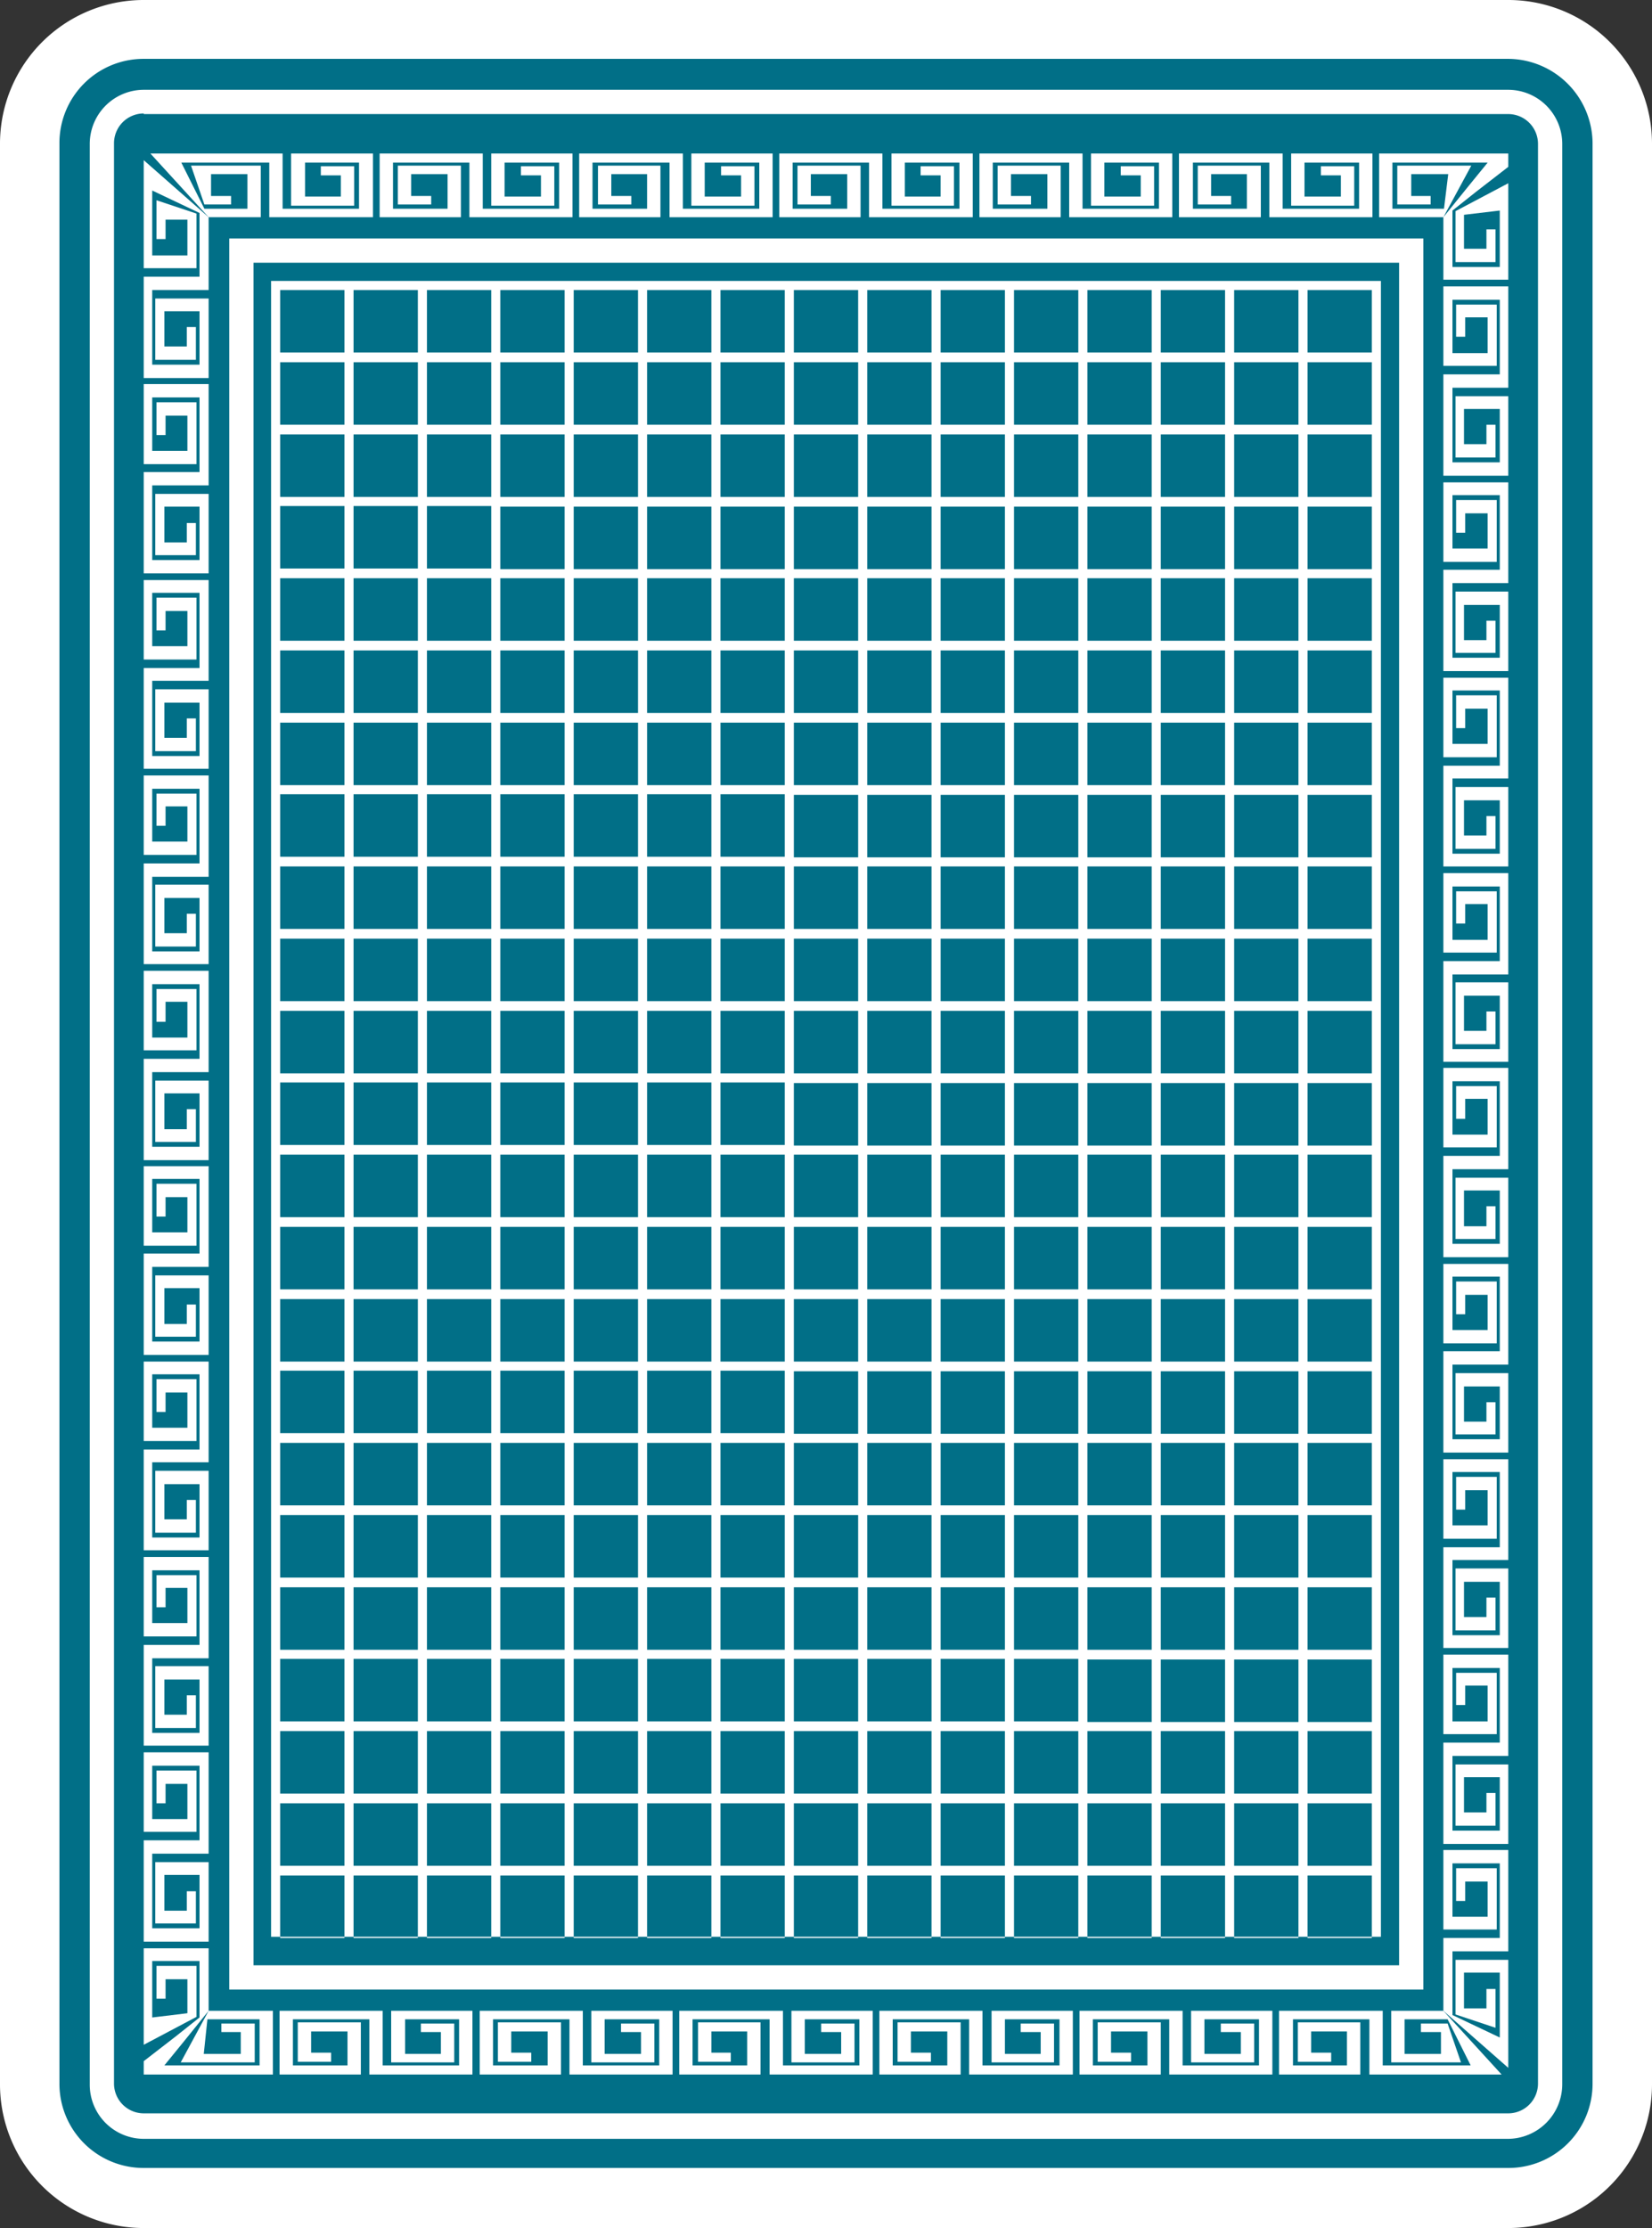 <svg viewBox="0 0 272.4 367.2" xmlns="http://www.w3.org/2000/svg"><rect x="0" y="0" width="272.4" height="367.2" fill="#333333" stroke="none"/><path d="m23.7 367.2a23.69 23.69 0 0 1 -23.7-23.7v-319.8a23.69 23.69 0 0 1 23.7-23.7h225a23.69 23.69 0 0 1 23.7 23.7v319.8a23.69 23.69 0 0 1 -23.7 23.7z" fill="#fff"/><path d="m248.7 9.7h-225a13.87 13.87 0 0 0 -13.9 13.9v319.8a13.87 13.87 0 0 0 13.9 13.9h225a13.87 13.87 0 0 0 13.9-13.9v-319.7a14 14 0 0 0 -13.9-14z" fill="#016f87"/><g fill="#fff"><path d="m234.6 327.9h-196.8v-288.6h196.9v288.6zm-192.8-4h188.9v-280.6h-188.9z"/><path d="m248.7 352.5h-225a8.92 8.92 0 0 1 -8.9-8.9v-319.9a8.92 8.92 0 0 1 8.9-8.9h225a8.92 8.92 0 0 1 8.9 8.9v319.8a9 9 0 0 1 -8.9 9zm-225-333.8a4.91 4.91 0 0 0 -4.9 4.9v319.8a4.91 4.91 0 0 0 4.9 4.9h225a4.91 4.91 0 0 0 4.9-4.9v-319.7a4.91 4.91 0 0 0 -4.9-4.9h-225z"/><path d="m23.7 173.1h8.7v-10.1h-6.6v5.4h1.5v-3.3h3.6v5.9h-5.8v-8.8h7.8v12.3h-3.9-5.3v16.7h10.7v-13.1h-8.8v10.1h6.7v-5.4h-1.5v3.3h-3.7v-5.9h5.8v8.8h-7.8v-12.3h3.9 5.4v-16.7h-10.7z"/><path d="m23.7 140.9h8.7v-10.1h-6.6v5.3h1.5v-3.2h3.6v5.8h-5.8v-8.7h7.8v12.3h-3.9-5.3v16.6h10.7v-13.1h-8.8v10.2h6.7v-5.4h-1.5v3.2h-3.7v-5.8h5.8v8.8h-7.8v-12.3h3.9 5.4v-16.7h-10.7z"/><path d="m23.7 108.7h8.7v-10.2h-6.6v5.4h1.5v-3.2h3.6v5.8h-5.8v-8.8h7.8v12.4h-3.9-5.3v16.6h10.7v-13.1h-8.8v10.2h6.7v-5.4h-1.5v3.2h-3.7v-5.8h5.8v8.8h-7.8v-12.4h3.9 5.4v-16.6h-10.7z"/><path d="m23.7 76.5h8.7v-10.2h-6.6v5.4h1.5v-3.2h3.6v5.8h-5.8v-8.8h7.8v12.3h-3.9-5.3v16.7h10.7v-13.1h-8.8v10.1h6.7v-5.3h-1.5v3.2h-3.7v-5.9h5.8v8.8h-7.8v-12.3h3.9 5.4v-16.7h-10.7z"/><path d="m23.7 44.2h8.7v-9l-6.6-2.2v6.4h1.5v-3.2h3.6v5.9h-5.8v-10.7l7.8 3.7v10.5h-3.9-5.3v16.7h10.7v-13.1h-8.8v10.1h6.7v-5.4h-1.5v3.2h-3.7v-5.8h5.8v8.8h-7.8v-12.3h3.9 5.4v-12l-10.7-9.4z"/><path d="m48 25.3v8.6h10.4v-6.5h-5.5v1.5h3.3v3.5h-5.9v-5.6h8.9v7.6h-12.6v-3.8-5.3h-21.8l9.6 10.5h8.6v-8.5h-11.5l2.2 6.4h4.4v-1.4h-3.3v-3.6h6v5.7h-7.1l-3.8-7.6h14.5v3.8 5.2h17.1v-10.5z"/><path d="m81 25.3v8.6h10.4v-6.5h-5.5v1.5h3.3v3.5h-6v-5.6h9v7.6h-12.6v-3.8-5.3h-17v10.5h13.4v-8.5h-10.4v6.4h5.5v-1.4h-3.3v-3.6h6v5.7h-9v-7.6h12.6v3.8 5.2h17v-10.5z"/><path d="m114 25.3v8.6h10.4v-6.5h-5.5v1.5h3.3v3.5h-6v-5.6h9v7.6h-12.6v-3.8-5.3h-17.1v10.5h13.4v-8.5h-10.3v6.4h5.5v-1.4h-3.3v-3.6h5.9v5.7h-9v-7.6h12.7v3.8 5.2h17v-10.5z"/><path d="m147 25.3v8.6h10.3v-6.5h-5.5v1.5h3.3v3.5h-5.9v-5.6h9v7.6h-12.7v-3.8-5.3h-17v10.5h13.4v-8.5h-10.4v6.4h5.5v-1.4h-3.3v-3.6h6v5.7h-9v-7.6h12.6v3.8 5.2h17.1v-10.5z"/><path d="m179.9 25.3v8.6h10.4v-6.5h-5.5v1.5h3.3v3.5h-6v-5.6h9v7.6h-12.6v-3.8-5.3h-17v10.5h13.4v-8.5h-10.4v6.4h5.5v-1.4h-3.3v-3.6h6v5.7h-9v-7.6h12.6v3.8 5.2h17v-10.5z"/><path d="m212.9 25.3v8.6h10.4v-6.5h-5.5v1.5h3.3v3.5h-6v-5.6h9v7.6h-12.6v-3.8-5.3h-17.1v10.5h13.5v-8.5h-10.4v6.4h5.5v-1.4h-3.3v-3.6h5.9v5.7h-8.9v-7.6h12.6v3.8 5.2h17v-10.5z"/><path d="m248.7 30.2-8.7 4.6v8.4h6.6v-5.4h-1.5v3.2h-3.7v-5.6l5.9-.7v9.3h-7.8v-9.3l3.9-3.1 5.3-4.1v-2.2h-21.3v10.5h10.6l4.6-8.5h-12.2v6.4h5.5v-1.4h-3.2v-3.6h6.1l-.7 5.7h-8.5v-7.6h15.7l-3.1 3.8-4.2 5.2v10.3h10.7z"/><path d="m248.7 65.3h-8.7v10.1h6.6v-5.4h-1.5v3.2h-3.7v-5.8h5.9v8.8h-7.8v-12.3h3.9 5.3v-16.7h-10.7v13.1h8.8v-10.1h-6.7v5.3h1.5v-3.2h3.7v5.9h-5.8v-8.8h7.8v12.3h-3.9-5.4v16.7h10.7z"/><path d="m248.7 97.5h-8.7v10.1h6.6v-5.3h-1.5v3.2h-3.7v-5.8h5.9v8.7h-7.8v-12.3h3.9 5.3v-16.6h-10.7v13.1h8.8v-10.2h-6.7v5.4h1.5v-3.2h3.7v5.8h-5.8v-8.8h7.8v12.3h-3.9-5.4v16.7h10.7z"/><path d="m248.7 129.7h-8.7v10.2h6.6v-5.4h-1.5v3.2h-3.7v-5.8h5.9v8.8h-7.8v-12.4h3.9 5.3v-16.6h-10.7v13.1h8.8v-10.2h-6.7v5.4h1.5v-3.2h3.7v5.8h-5.8v-8.8h7.8v12.4h-3.9-5.4v16.6h10.7z"/><path d="m248.7 161.9h-8.7v10.2h6.6v-5.4h-1.5v3.2h-3.7v-5.8h5.9v8.8h-7.8v-12.3h3.9 5.3v-16.7h-10.7v13.1h8.8v-10.1h-6.7v5.3h1.5v-3.2h3.7v5.9h-5.8v-8.8h7.8v12.3h-3.9-5.4v16.6h10.7z"/><path d="m248.7 194.1h-8.7v10.1h6.6v-5.4h-1.5v3.3h-3.7v-5.9h5.9v8.8h-7.8v-12.3h3.9 5.3v-16.7h-10.7v13.1h8.8v-10.1h-6.7v5.4h1.5v-3.3h3.7v5.9h-5.8v-8.8h7.8v12.3h-3.9-5.4v16.7h10.7z"/><path d="m248.7 226.3h-8.7v10.1h6.6v-5.3h-1.5v3.2h-3.7v-5.8h5.9v8.7h-7.8v-12.3h3.9 5.3v-16.6h-10.7v13.1h8.8v-10.2h-6.7v5.4h1.5v-3.2h3.7v5.8h-5.8v-8.8h7.8v12.3h-3.9-5.4v16.7h10.7z"/><path d="m248.7 258.5h-8.7v10.2h6.6v-5.4h-1.5v3.2h-3.7v-5.8h5.9v8.8h-7.8v-12.4h3.9 5.3v-16.6h-10.7v13.1h8.8v-10.2h-6.7v5.4h1.5v-3.2h3.7v5.8h-5.8v-8.8h7.8v12.4h-3.9-5.4v16.6h10.7z"/><path d="m248.7 290.8h-8.7v10.1h6.6v-5.4h-1.5v3.2h-3.7v-5.8h5.9v8.8h-7.8v-12.3h3.9 5.3v-16.7h-10.7v13.1h8.8v-10.1h-6.7v5.3h1.5v-3.2h3.7v5.9h-5.8v-8.8h7.8v12.3h-3.9-5.4v16.7h10.7z"/><path d="m248.7 323h-8.7v9l6.6 2.2v-6.4h-1.5v3.2h-3.7v-5.9h5.9v10.7l-7.8-3.7v-10.5h3.9 5.3v-16.7h-10.7v13.1h8.8v-10.1h-6.7v5.4h1.5v-3.2h3.7v5.8h-5.8v-8.8h7.8v12.3h-3.9-5.4v12l10.7 9.4z"/><path d="m224.3 341.9v-8.6h-10.3v6.5h5.5v-1.5h-3.3v-3.5h5.9v5.6h-8.9v-7.6h12.6v3.8 5.3h21.8l-9.6-10.5h-8.6v8.5h11.5l-2.2-6.4h-4.4v1.4h3.3v3.6h-6v-5.7h7.1l3.8 7.6h-14.5v-3.8-5.2h-17.1v10.5z"/><path d="m191.4 341.9v-8.6h-10.4v6.5h5.5v-1.5h-3.3v-3.5h6v5.6h-9v-7.6h12.6v3.8 5.3h17v-10.5h-13.4v8.5h10.4v-6.4h-5.5v1.4h3.3v3.6h-6v-5.7h9v7.6h-12.6v-3.8-5.2h-17v10.5z"/><path d="m158.4 341.9v-8.6h-10.4v6.5h5.5v-1.5h-3.3v-3.5h6v5.6h-9v-7.6h12.6v3.8 5.3h17.1v-10.5h-13.4v8.5h10.3v-6.4h-5.5v1.4h3.3v3.6h-5.9v-5.7h9v7.6h-12.7v-3.8-5.2h-17v10.5z"/><path d="m125.4 341.9v-8.6h-10.3v6.5h5.4v-1.5h-3.2v-3.5h5.9v5.6h-9v-7.6h12.7v3.8 5.3h17v-10.5h-13.4v8.5h10.4v-6.4h-5.5v1.4h3.3v3.6h-6v-5.7h9v7.6h-12.6v-3.8-5.2h-17.1v10.5z"/><path d="m92.5 341.9v-8.6h-10.4v6.5h5.5v-1.5h-3.3v-3.5h6v5.6h-9v-7.6h12.6v3.8 5.3h17v-10.5h-13.4v8.5h10.4v-6.4h-5.5v1.4h3.3v3.6h-6v-5.7h9v7.6h-12.6v-3.8-5.2h-17v10.5z"/><path d="m59.5 341.9v-8.6h-10.4v6.5h5.5v-1.5h-3.3v-3.5h6v5.6h-9v-7.6h12.6v3.8 5.3h17v-10.5h-13.4v8.5h10.4v-6.4h-5.5v1.4h3.3v3.6h-5.9v-5.7h8.9v7.6h-12.6v-3.8-5.2h-17v10.5z"/><path d="m23.7 337 8.7-4.6v-8.4h-6.6v5.4h1.5v-3.2h3.6v5.6l-5.8.7v-9.3h7.8v9.3l-3.9 3.1-5.3 4.1v2.2h21.3v-10.5h-10.6l-4.6 8.5h12.2v-6.4h-5.5v1.4h3.2v3.6h-6.1l.6-5.7h8.6v7.6h-15.7l3.1-3.8 4.2-5.2v-10.3h-10.7z"/><path d="m23.7 301.9h8.7v-10.1h-6.6v5.4h1.5v-3.2h3.6v5.8h-5.8v-8.8h7.8v12.3h-3.9-5.3v16.7h10.7v-13.1h-8.8v10.1h6.7v-5.3h-1.5v3.2h-3.7v-5.9h5.8v8.8h-7.8v-12.3h3.9 5.4v-16.7h-10.7z"/><path d="m23.7 269.7h8.7v-10.1h-6.6v5.3h1.5v-3.2h3.6v5.8h-5.8v-8.7h7.8v12.3h-3.9-5.3v16.6h10.7v-13.1h-8.8v10.2h6.7v-5.4h-1.5v3.2h-3.7v-5.8h5.8v8.8h-7.8v-12.3h3.9 5.4v-16.7h-10.7z"/><path d="m23.7 237.5h8.7v-10.2h-6.6v5.4h1.5v-3.2h3.6v5.8h-5.8v-8.8h7.8v12.4h-3.9-5.3v16.6h10.7v-13.1h-8.8v10.2h6.7v-5.4h-1.5v3.2h-3.7v-5.8h5.8v8.8h-7.8v-12.4h3.9 5.4v-16.6h-10.7z"/><path d="m23.7 205.3h8.7v-10.2h-6.6v5.4h1.5v-3.2h3.6v5.8h-5.8v-8.8h7.8v12.3h-3.9-5.3v16.7h10.7v-13.1h-8.8v10.1h6.7v-5.3h-1.5v3.2h-3.7v-5.9h5.8v8.8h-7.8v-12.3h3.9 5.4v-16.6h-10.7z"/><path d="m227.7 47.8v-1.5h-183v272.9h183v-1.5-10.3-1.5-10.3-1.5-10.3-1.5-10.3-1.5-10.3-1.5-9-1.5-10.3-1.5-10.3-1.5-10.3-1.5-10.3-1.5-10.3-1.5-10.3-1.5-10.3-1.5-10.9-1.5-10.3-1.5-10.3-1.5-10.3-1.5-10.3-1.5-10.3-1.5-10.3-1.5-10.3-1.5-10.9-1.5zm-13.6 0v10.3h-10.6v-10.3zm-83.2 188.5v-10.3h10.6v10.3zm10.6 1.5v10.3h-10.6v-10.3zm-10.6-13.4v-10.3h10.6v10.3zm0-11.9v-10.3h10.6v10.3zm0-11.9v-10.3h10.6v10.3zm0-11.8v-10.3h10.6v10.3zm0-11.9v-10.3h10.6v10.3zm0-11.9v-10.3h10.6v10.3zm0-11.9v-10.3h10.6v10.3zm0-11.8v-10.3h10.6v10.3zm0-11.9v-10.3h10.6v10.3zm-1.5 0h-10.6v-10.3h10.6zm0 1.5v10.3h-10.6v-10.3zm0 11.9v10.3h-10.6v-10.3zm0 11.9v10.3h-10.6v-10.3zm0 11.9v10.3h-10.6v-10.3zm0 11.8v10.3h-10.6v-10.3zm0 11.9v10.3h-10.6v-10.3zm0 11.9v10.3h-10.6v-10.3zm0 11.9v10.3h-10.6v-10.3zm0 11.8v10.3h-10.6v-10.3zm0 11.9v10.3h-10.6v-10.3zm0 11.9v10.3h-10.6v-10.3zm1.5 0h10.6v10.3h-10.6zm12.1 0h10.6v10.3h-10.6zm0-1.6v-10.3h10.6v10.3zm0-11.8v-10.3h10.6v10.3zm0-11.9v-10.3h10.6v10.3zm0-11.9v-10.3h10.6v10.3zm0-11.9v-10.3h10.6v10.3zm0-11.8v-10.3h10.6v10.3zm0-11.9v-10.3h10.6v10.3zm0-11.9v-10.3h10.6v10.3zm0-11.9v-10.3h10.6v10.3zm0-11.8v-10.3h10.6v10.3zm0-11.9v-10.3h10.6v10.3zm0-11.9v-10.3h10.6v10.3zm-1.5 0h-10.6v-10.3h10.6zm-12.1 0h-10.6v-10.3h10.6zm-12.1 0h-10.6v-10.3h10.6zm0 1.6v10.3h-10.6v-10.3zm0 11.8v10.3h-10.6v-10.3zm0 11.9v10.3h-10.6v-10.3zm0 11.9v10.3h-10.6v-10.3zm0 11.9v10.3h-10.6v-10.3zm0 11.8v10.3h-10.6v-10.3zm0 11.9v10.3h-10.6v-10.3zm0 11.9v10.3h-10.6v-10.3zm0 11.9v10.3h-10.6v-10.3zm0 11.8v10.3h-10.6v-10.3zm0 11.9v10.3h-10.6v-10.3zm0 11.9v10.3h-10.6v-10.3zm0 11.9v10.3h-10.6v-10.3zm1.5 0h10.6v10.3h-10.6zm12.1 0h10.6v10.3h-10.6zm12.1 0h10.6v10.3h-10.6zm12.1 0h10.6v10.3h-10.6zm0-1.6v-10.3h10.6v10.3zm0-11.9v-10.3h10.6v10.3zm0-11.8v-10.3h10.6v10.3zm0-11.9v-10.3h10.6v10.3zm0-11.9v-10.3h10.6v10.3zm0-11.9v-10.3h10.6v10.3zm0-11.8v-10.3h10.6v10.3zm0-11.9v-10.3h10.6v10.3zm0-11.9v-10.3h10.6v10.3zm0-11.9v-10.3h10.6v10.3zm0-11.8v-10.3h10.6v10.3zm0-11.9v-10.3h10.6v10.3zm0-11.9v-10.3h10.6v10.3zm0-11.9v-10.3h10.6v10.3zm-1.5 0h-10.6v-10.3h10.6zm-12.1 0h-10.6v-10.3h10.6zm-12.1 0h-10.6v-10.3h10.6zm-12.1 0h-10.6v-10.3h10.6zm-12.1 0h-10.6v-10.3h10.6zm0 1.6v10.3h-10.6v-10.3zm0 11.9v10.3h-10.6v-10.3zm0 11.8v10.3h-10.6v-10.3zm0 11.9v10.3h-10.6v-10.3zm0 11.9v10.3h-10.6v-10.3zm0 11.9v10.3h-10.6v-10.3zm0 11.8v10.3h-10.6v-10.3zm0 11.9v10.3h-10.6v-10.3zm0 11.9v10.3h-10.6v-10.3zm0 11.9v10.3h-10.6v-10.3zm0 11.8v10.3h-10.6v-10.3zm0 11.9v10.3h-10.6v-10.3zm0 11.9v10.3h-10.6v-10.3zm0 11.9v10.3h-10.6v-10.3zm0 11.8v10.3h-10.6v-10.3zm1.5 0h10.6v10.3h-10.6zm12.1 0h10.6v10.3h-10.6zm12.1 0h10.6v10.3h-10.6zm12.1 0h10.6v10.3h-10.6zm12.1 0h10.6v10.3h-10.6zm12.1 0h10.6v10.3h-10.6zm0-1.5v-10.3h10.6v10.3zm0-11.9v-10.3h10.6v10.3zm0-11.9v-10.3h10.6v10.3zm0-11.8v-10.3h10.6v10.3zm0-11.9v-10.3h10.6v10.3zm0-11.9v-10.3h10.6v10.3zm0-11.9v-10.3h10.6v10.3zm0-11.8v-10.3h10.6v10.3zm0-11.9v-10.3h10.6v10.3zm0-11.9v-10.3h10.6v10.3zm0-11.9v-10.3h10.6v10.3zm0-11.8v-10.3h10.6v10.3zm0-11.9v-10.3h10.6v10.3zm0-11.9v-10.3h10.6v10.3zm0-11.9v-10.3h10.6v10.3zm0-11.8v-10.3h10.6v10.3zm-1.5 0h-10.6v-10.3h10.6zm-12.1 0h-10.6v-10.3h10.6zm-12.1 0h-10.6v-10.3h10.6zm-12.1 0h-10.6v-10.3h10.6zm-12.1 0h-10.6v-10.3h10.6zm-12.1 0h-10.6v-10.3h10.6zm-12.1 0h-10.6v-10.3h10.6zm0 1.5v10.3h-10.6v-10.3zm0 11.9v10.3h-10.6v-10.3zm0 11.9v10.3h-10.6v-10.3zm0 11.8v10.3h-10.6v-10.3zm0 11.9v10.3h-10.6v-10.3zm0 11.9v10.3h-10.6v-10.3zm0 11.9v10.3h-10.6v-10.3zm0 11.8v10.3h-10.6v-10.3zm0 11.9v10.3h-10.6v-10.3zm0 11.9v10.3h-10.6v-10.3zm0 11.9v10.3h-10.6v-10.3zm0 11.8v10.3h-10.6v-10.3zm0 11.9v10.3h-10.6v-10.3zm0 11.9v10.3h-10.6v-10.3zm0 11.9v10.3h-10.6v-10.3zm0 11.8v10.3h-10.6v-10.3zm0 11.9v10.3h-10.6v-10.3zm1.5 0h10.6v10.3h-10.6zm12.1 0h10.6v10.3h-10.6zm12.1 0h10.6v10.3h-10.6zm12.1 0h10.6v10.3h-10.6zm12.1 0h10.6v10.3h-10.6zm12.1 0h10.6v10.3h-10.6zm12.1 0h10.6v10.3h-10.6zm12.1 0h10.6v10.3h-10.6zm0-1.5v-10.3h10.6v10.3zm0-11.9v-10.3h10.6v10.3zm0-11.9v-10.3h10.6v10.3zm0-11.9v-10.3h10.6v10.3zm0-11.8v-10.3h10.6v10.3zm0-11.9v-10.3h10.6v10.3zm0-11.9v-10.3h10.6v10.3zm0-11.9v-10.3h10.6v10.3zm0-11.8v-10.3h10.6v10.3zm0-11.9v-10.3h10.6v10.3zm0-11.9v-10.3h10.6v10.3zm0-11.9v-10.3h10.6v10.3zm0-11.8v-10.3h10.6v10.3zm0-11.9v-10.3h10.6v10.3zm0-11.9v-10.3h10.6v10.3zm0-11.9v-10.3h10.6v10.3zm0-11.8v-10.3h10.6v10.3zm0-11.9v-10.3h10.6v10.3zm-1.5 0h-10.6v-10.3h10.6zm-12.1 0h-10.6v-10.3h10.6zm-12.1 0h-10.6v-10.3h10.6zm-12.1 0h-10.6v-10.3h10.6zm-12.1 0h-10.6v-10.3h10.6zm-12.1 0h-10.6v-10.3h10.6zm-12.1 0h-10.6v-10.3h10.6zm-12.1 0h-10.6v-10.3h10.6zm-12.1 0h-10.6v-10.3h10.6zm0 1.5v10.3h-10.6v-10.3zm0 11.9v10.3h-10.6v-10.3zm0 11.9v10.3h-10.6v-10.3zm0 11.9v10.3h-10.6v-10.3zm0 11.8v10.3h-10.6v-10.3zm0 11.9v10.3h-10.6v-10.3zm0 11.9v10.3h-10.6v-10.3zm0 11.9v10.3h-10.6v-10.3zm0 11.8v10.3h-10.6v-10.3zm0 11.9v10.3h-10.6v-10.3zm0 11.9v10.3h-10.6v-10.3zm0 11.9v10.3h-10.6v-10.3zm0 11.8v10.3h-10.6v-10.3zm0 11.9v10.3h-10.6v-10.3zm0 11.9v10.3h-10.6v-10.3zm0 11.9v10.3h-10.6v-10.3zm0 11.8v10.3h-10.6v-10.3zm0 11.9v10.3h-10.6v-10.3zm0 11.9v10.3h-10.6v-10.3zm1.5 0h10.6v10.3h-10.6zm12.1 0h10.6v10.3h-10.6zm12.1 0h10.6v10.3h-10.6zm12.1 0h10.6v10.3h-10.6zm12.1 0h10.6v10.3h-10.6zm12.1 0h10.6v10.3h-10.6zm12.1 0h10.6v10.3h-10.6zm12.1 0h10.6v10.3h-10.6zm12.1 0h10.6v10.3h-10.6zm12.1 0h10.6v10.3h-10.6zm0-1.6v-10.3h10.6v10.3zm0-11.8v-10.3h10.6v10.3zm0-11.9v-10.3h10.6v10.3zm0-11.9v-10.3h10.6v10.3zm0-11.9v-10.3h10.6v10.3zm0-11.8v-10.3h10.6v10.3zm0-11.9v-10.3h10.6v10.3zm0-11.9v-10.3h10.6v10.3zm0-11.9v-10.3h10.6v10.3zm0-11.8v-10.3h10.6v10.3zm0-11.9v-10.3h10.6v10.3zm0-11.9v-10.3h10.6v10.3zm0-11.9v-10.3h10.6v10.3zm0-11.8v-10.3h10.6v10.3zm0-11.9v-10.3h10.6v10.3zm0-11.9v-10.3h10.6v10.3zm0-11.9v-10.3h10.6v10.3zm0-11.8v-10.3h10.6v10.3zm0-11.9v-10.3h10.6v10.3zm0-11.9v-10.3h10.6v10.3zm-1.5 0h-10.6v-10.3h10.6zm-12.1 0h-10.6v-10.3h10.6zm-12.1 0h-10.6v-10.3h10.6zm-12.1 0h-10.6v-10.3h10.6zm-12.1 0h-10.6v-10.3h10.6zm-12.1 0h-10.6v-10.3h10.6zm-12.1 0h-10.6v-10.3h10.6zm-12.1 0h-10.6v-10.3h10.6zm-12.1 0h-10.6v-10.3h10.6zm-12.1 0h-10.6v-10.3h10.6zm-12.1 0h-10.6v-10.3h10.6zm0 1.6v10.3h-10.6v-10.3zm0 11.8v10.3h-10.6v-10.3zm0 11.9v10.3h-10.6v-10.3zm0 11.9v10.3h-10.6v-10.3zm0 11.9v10.3h-10.6v-10.3zm0 11.8v10.3h-10.6v-10.3zm0 11.9v10.3h-10.6v-10.3zm0 11.9v10.3h-10.6v-10.3zm0 11.9v10.3h-10.6v-10.3zm0 11.8v10.3h-10.6v-10.3zm0 11.9v10.3h-10.6v-10.3zm0 11.9v10.3h-10.6v-10.3zm0 11.9v10.3h-10.6v-10.3zm0 11.8v10.3h-10.6v-10.3zm0 11.9v10.3h-10.6v-10.3zm0 11.9v10.3h-10.6v-10.3zm0 11.9v10.3h-10.6v-10.3zm0 11.8v10.3h-10.6v-10.3zm0 11.9v10.3h-10.6v-10.3zm0 11.9v10.3h-10.6v-10.3zm0 11.9v10.3h-10.6v-10.3zm1.5 0h10.6v10.3h-10.6zm12.1 0h10.6v10.3h-10.6zm12.1 0h10.6v10.3h-10.6zm12.1 0h10.6v10.3h-10.6zm12.1 0h10.6v10.3h-10.6zm12.1 0h10.6v10.3h-10.6zm12.1 0h10.6v10.3h-10.6zm12.1 0h10.6v10.3h-10.6zm12.1 0h10.6v10.3h-10.6zm12.1 0h10.6v10.3h-10.6zm12.1 0h10.6v10.3h-10.6zm12.1 0h10.6v10.3h-10.6zm0-1.6v-10.3h10.6v10.3zm0-11.9v-10.3h10.6v10.3zm0-11.8v-10.3h10.6v10.3zm0-11.9v-10.3h10.6v10.3zm0-11.9v-10.3h10.6v10.3zm0-11.9v-10.3h10.6v10.3zm0-11.8v-10.3h10.6v10.3zm0-11.9v-10.3h10.6v10.3zm0-11.9v-10.3h10.6v10.3zm0-11.9v-10.3h10.6v10.3zm0-11.8v-10.3h10.6v10.3zm0-11.9v-10.3h10.6v10.3zm0-11.9v-10.3h10.6v10.3zm0-11.9v-10.3h10.6v10.3zm0-11.8v-10.3h10.6v10.3zm0-11.9v-10.3h10.6v10.3zm0-11.9v-10.3h10.6v10.3zm0-11.9v-10.3h10.6v10.3zm0-11.8v-10.3h10.6v10.3zm0-11.9v-10.3h10.6v10.3zm0-11.9v-10.3h10.6v10.3zm-1.5-22.2v10.3h-10.6v-10.3zm-12.1 0v10.3h-10.6v-10.3zm-12.1 0v10.3h-10.6v-10.3zm-12.1 0v10.3h-10.6v-10.3zm-12.1 0v10.3h-10.6v-10.3zm-12.1 0v10.3h-10.6v-10.3zm-12.1 0v10.3h-10.6v-10.3zm-12.1 0v10.3h-10.6v-10.3zm-12.1 0v10.3h-10.6v-10.3zm-12.1 0v10.3h-10.6v-10.3zm-12.1 0v10.3h-10.6v-10.3zm-12.1 0v10.3h-10.6v-10.3zm-22.7 0h10.6v10.3h-10.6zm0 11.9h10.6v10.3h-10.6zm0 11.9h10.6v10.3h-10.6zm0 11.8h10.6v10.3h-10.6zm0 11.9h10.6v10.3h-10.6zm0 11.9h10.6v10.3h-10.6zm0 11.9h10.6v10.3h-10.6zm0 11.8h10.6v10.3h-10.6zm0 11.9h10.6v10.3h-10.6zm0 11.9h10.6v10.3h-10.6zm0 11.9h10.6v10.3h-10.6zm0 11.8h10.6v10.3h-10.6zm0 11.9h10.6v10.3h-10.6zm0 11.9h10.6v10.3h-10.6zm0 11.9h10.6v10.3h-10.6zm0 11.8h10.6v10.3h-10.6zm0 11.9h10.6v10.3h-10.6zm0 11.9h10.6v10.3h-10.6zm0 11.9h10.6v10.3h-10.6zm0 11.8h10.6v10.3h-10.6zm0 11.9h10.6v10.3h-10.6zm0 11.9h10.6v10.3h-10.6zm0 11.9h10.6v10.3h-10.6zm180 10.3h-10.6v-10.3h10.6zm0-11.9h-10.6v-10.3h10.6zm0-11.9h-10.6v-10.3h10.6zm0-11.8h-10.6v-10.3h10.6zm0-11.9h-10.6v-10.3h10.6zm0-11.9h-10.6v-10.3h10.6zm0-11.9h-10.6v-10.3h10.6zm0-11.8h-10.6v-10.3h10.6zm0-11.9h-10.6v-10.3h10.6zm0-11.9h-10.6v-10.3h10.6zm0-11.9h-10.6v-10.3h10.6zm0-11.8h-10.6v-10.3h10.6zm0-11.9h-10.6v-10.3h10.6zm0-11.9h-10.6v-10.3h10.6zm0-11.9h-10.6v-10.3h10.6zm0-11.8h-10.6v-10.3h10.6zm0-11.9h-10.6v-10.3h10.6zm0-11.9h-10.6v-10.3h10.6zm0-11.9h-10.6v-10.3h10.6zm0-11.8h-10.6v-10.3h10.6zm0-11.9h-10.6v-10.3h10.6zm0-11.9h-10.6v-10.3h10.6zm0-11.9h-10.6v-10.3h10.6z"/></g></svg>